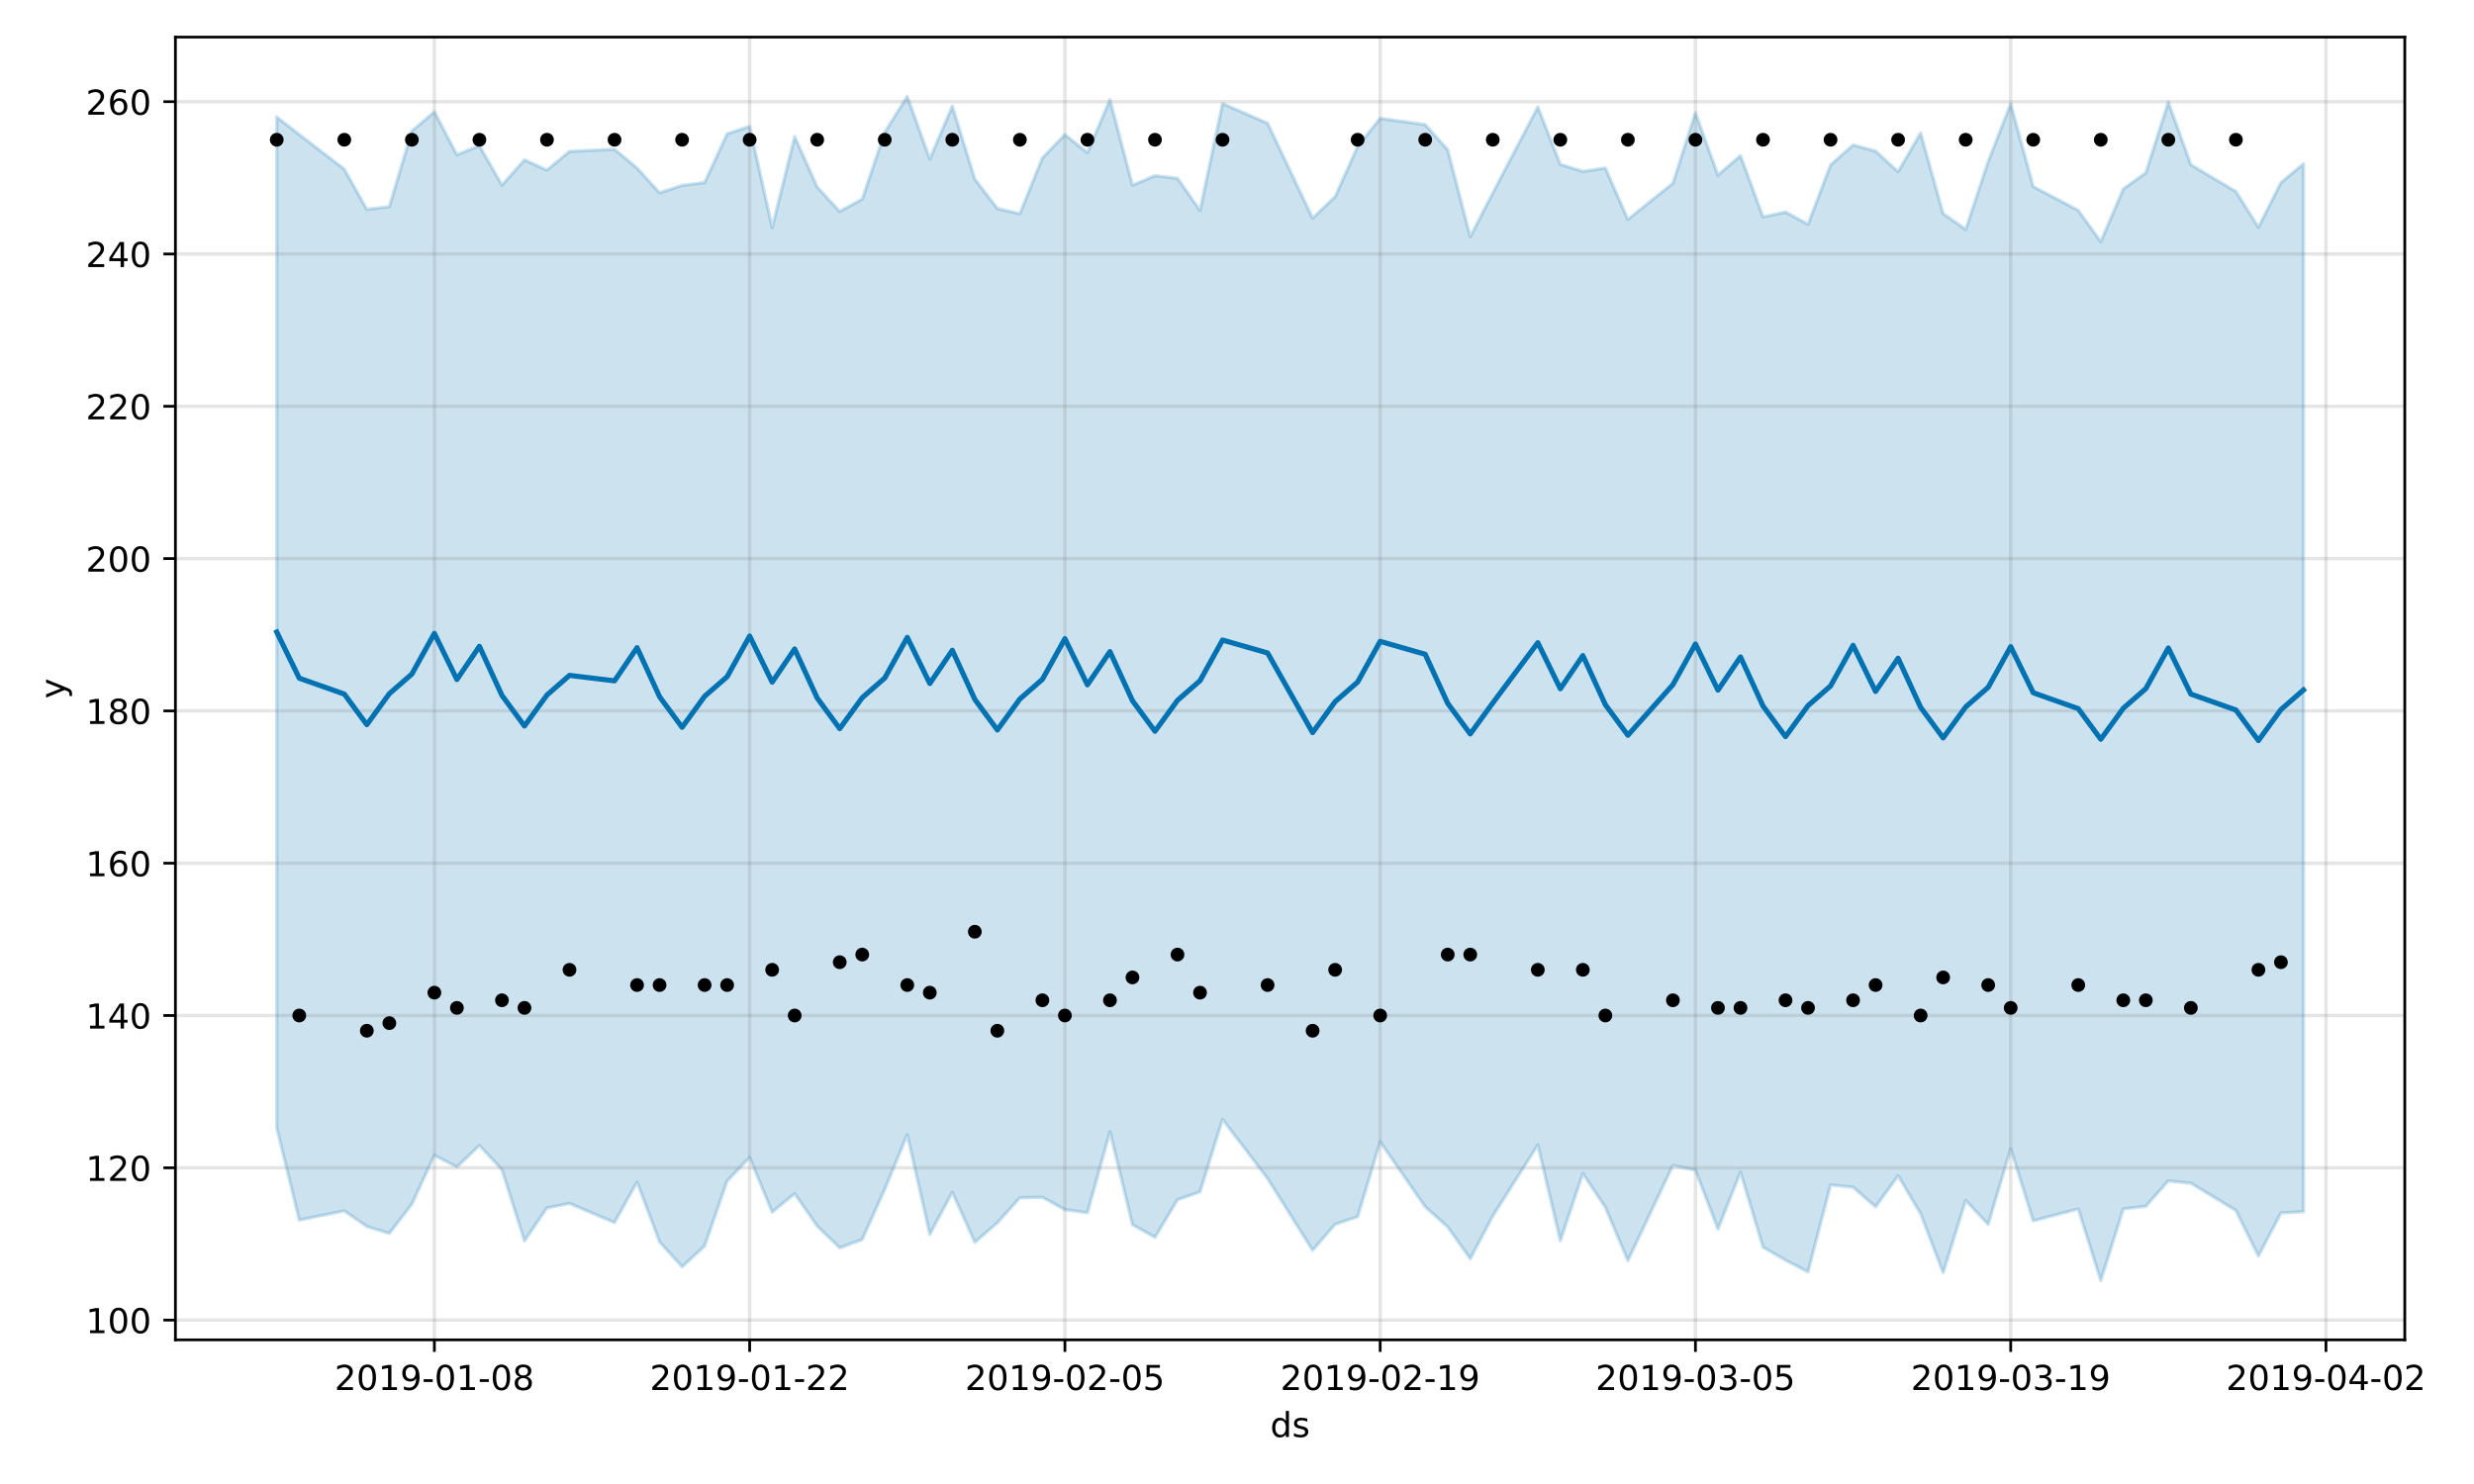 <?xml version="1.0" encoding="utf-8" standalone="no"?>
<!DOCTYPE svg PUBLIC "-//W3C//DTD SVG 1.1//EN"
  "http://www.w3.org/Graphics/SVG/1.1/DTD/svg11.dtd">
<!-- Created with matplotlib (https://matplotlib.org/) -->
<svg height="432pt" version="1.1" viewBox="0 0 720 432" width="720pt" xmlns="http://www.w3.org/2000/svg" xmlns:xlink="http://www.w3.org/1999/xlink">
 <defs>
  <style type="text/css">
*{stroke-linecap:butt;stroke-linejoin:round;}
  </style>
 </defs>
 <g id="figure_1">
  <g id="patch_1">
   <path d="M 0 432 
L 720 432 
L 720 0 
L 0 0 
z
" style="fill:#ffffff;"/>
  </g>
  <g id="axes_1">
   <g id="patch_2">
    <path d="M 51.05 390.04 
L 699.857 390.04 
L 699.857 10.8 
L 51.05 10.8 
z
" style="fill:#ffffff;"/>
   </g>
   <g id="PolyCollection_1">
    <defs>
     <path d="M 80.541 -397.93 
L 80.541 -103.696 
L 87.095 -76.829 
L 100.202 -79.488 
L 106.756 -74.953 
L 113.309 -72.944 
L 119.863 -81.463 
L 126.417 -95.668 
L 132.97 -92.306 
L 139.524 -98.542 
L 146.077 -91.502 
L 152.631 -70.767 
L 159.185 -80.351 
L 165.738 -81.665 
L 178.845 -76.092 
L 185.399 -87.89 
L 191.953 -70.445 
L 198.506 -63.211 
L 205.06 -69.263 
L 211.613 -88.19 
L 218.167 -95.064 
L 224.721 -79.141 
L 231.274 -84.517 
L 237.828 -75.066 
L 244.381 -68.742 
L 250.935 -71.175 
L 257.489 -85.788 
L 264.042 -101.672 
L 270.596 -72.667 
L 277.15 -84.923 
L 283.703 -70.351 
L 290.257 -76.042 
L 296.81 -83.323 
L 303.364 -83.459 
L 309.918 -79.846 
L 316.471 -78.965 
L 323.025 -102.523 
L 329.578 -75.483 
L 336.132 -71.808 
L 342.686 -82.754 
L 349.239 -85.039 
L 355.793 -106.121 
L 368.9 -88.91 
L 382.007 -68.022 
L 388.561 -75.593 
L 395.114 -77.799 
L 401.668 -99.598 
L 414.775 -80.68 
L 421.329 -74.805 
L 427.883 -65.565 
L 434.436 -77.98 
L 447.543 -98.671 
L 454.097 -70.814 
L 460.651 -90.351 
L 467.204 -80.505 
L 473.758 -65.033 
L 486.865 -92.761 
L 493.419 -91.341 
L 499.972 -74.192 
L 506.526 -90.794 
L 513.079 -68.934 
L 519.633 -65.14 
L 526.187 -61.731 
L 532.74 -87.038 
L 539.294 -86.393 
L 545.847 -80.671 
L 552.401 -89.712 
L 558.955 -78.651 
L 565.508 -61.493 
L 572.062 -82.545 
L 578.616 -75.569 
L 585.169 -97.584 
L 591.723 -76.602 
L 604.83 -80.065 
L 611.384 -59.198 
L 617.937 -80.068 
L 624.491 -80.831 
L 631.044 -88.224 
L 637.598 -87.557 
L 650.705 -79.621 
L 657.259 -66.356 
L 663.812 -78.884 
L 670.366 -79.25 
L 670.366 -384.309 
L 670.366 -384.309 
L 663.812 -378.828 
L 657.259 -365.866 
L 650.705 -376.261 
L 637.598 -384.042 
L 631.044 -402.291 
L 624.491 -381.707 
L 617.937 -376.992 
L 611.384 -361.659 
L 604.83 -370.774 
L 591.723 -377.696 
L 585.169 -401.765 
L 578.616 -384.983 
L 572.062 -365.217 
L 565.508 -369.823 
L 558.955 -393.264 
L 552.401 -382.018 
L 545.847 -388.021 
L 539.294 -389.792 
L 532.74 -383.979 
L 526.187 -366.712 
L 519.633 -370.274 
L 513.079 -368.862 
L 506.526 -386.703 
L 499.972 -381.034 
L 493.419 -399.18 
L 486.865 -378.66 
L 473.758 -368.121 
L 467.204 -383.089 
L 460.651 -382.106 
L 454.097 -384.152 
L 447.543 -400.841 
L 434.436 -375.804 
L 427.883 -363.078 
L 421.329 -388.375 
L 414.775 -395.722 
L 401.668 -397.561 
L 395.114 -389.365 
L 388.561 -374.763 
L 382.007 -368.5 
L 368.9 -396.123 
L 355.793 -401.865 
L 349.239 -370.75 
L 342.686 -380.098 
L 336.132 -380.857 
L 329.578 -378.078 
L 323.025 -402.993 
L 316.471 -387.551 
L 309.918 -392.822 
L 303.364 -386.025 
L 296.81 -369.787 
L 290.257 -371.309 
L 283.703 -379.851 
L 277.15 -401.107 
L 270.596 -385.711 
L 264.042 -403.962 
L 257.489 -393.492 
L 250.935 -374.062 
L 244.381 -370.443 
L 237.828 -377.567 
L 231.274 -392.208 
L 224.721 -365.781 
L 218.167 -395.21 
L 211.613 -393.039 
L 205.06 -378.856 
L 198.506 -378.041 
L 191.953 -375.869 
L 185.399 -383.073 
L 178.845 -388.553 
L 165.738 -387.934 
L 159.185 -382.482 
L 152.631 -385.473 
L 146.077 -378.107 
L 139.524 -389.597 
L 132.97 -386.929 
L 126.417 -399.473 
L 119.863 -393.848 
L 113.309 -371.868 
L 106.756 -371.059 
L 100.202 -382.764 
L 87.095 -392.841 
L 80.541 -397.93 
z
" id="mc9615ac368" style="stroke:#0072b2;stroke-opacity:0.2;"/>
    </defs>
    <g clip-path="url(#p0ab0a7079f)">
     <use style="fill:#0072b2;fill-opacity:0.2;stroke:#0072b2;stroke-opacity:0.2;" x="0" xlink:href="#mc9615ac368" y="432"/>
    </g>
   </g>
   <g id="matplotlib.axis_1">
    <g id="xtick_1">
     <g id="line2d_1">
      <path clip-path="url(#p0ab0a7079f)" d="M 126.417 390.04 
L 126.417 10.8 
" style="fill:none;stroke:#808080;stroke-linecap:square;stroke-opacity:0.2;"/>
     </g>
     <g id="line2d_2">
      <defs>
       <path d="M 0 0 
L 0 3.5 
" id="mcc94f9d41e" style="stroke:#000000;stroke-width:0.8;"/>
      </defs>
      <g>
       <use style="stroke:#000000;stroke-width:0.8;" x="126.417" xlink:href="#mcc94f9d41e" y="390.04"/>
      </g>
     </g>
     <g id="text_1">
      <!-- 2019-01-08 -->
      <defs>
       <path d="M 19.188 8.297 
L 53.609 8.297 
L 53.609 0 
L 7.328 0 
L 7.328 8.297 
Q 12.938 14.109 22.625 23.891 
Q 32.328 33.688 34.812 36.531 
Q 39.547 41.844 41.422 45.531 
Q 43.312 49.219 43.312 52.781 
Q 43.312 58.594 39.234 62.25 
Q 35.156 65.922 28.609 65.922 
Q 23.969 65.922 18.812 64.312 
Q 13.672 62.703 7.812 59.422 
L 7.812 69.391 
Q 13.766 71.781 18.938 73 
Q 24.125 74.219 28.422 74.219 
Q 39.75 74.219 46.484 68.547 
Q 53.219 62.891 53.219 53.422 
Q 53.219 48.922 51.531 44.891 
Q 49.859 40.875 45.406 35.406 
Q 44.188 33.984 37.641 27.219 
Q 31.109 20.453 19.188 8.297 
z
" id="DejaVuSans-50"/>
       <path d="M 31.781 66.406 
Q 24.172 66.406 20.328 58.906 
Q 16.5 51.422 16.5 36.375 
Q 16.5 21.391 20.328 13.891 
Q 24.172 6.391 31.781 6.391 
Q 39.453 6.391 43.281 13.891 
Q 47.125 21.391 47.125 36.375 
Q 47.125 51.422 43.281 58.906 
Q 39.453 66.406 31.781 66.406 
z
M 31.781 74.219 
Q 44.047 74.219 50.516 64.516 
Q 56.984 54.828 56.984 36.375 
Q 56.984 17.969 50.516 8.266 
Q 44.047 -1.422 31.781 -1.422 
Q 19.531 -1.422 13.062 8.266 
Q 6.594 17.969 6.594 36.375 
Q 6.594 54.828 13.062 64.516 
Q 19.531 74.219 31.781 74.219 
z
" id="DejaVuSans-48"/>
       <path d="M 12.406 8.297 
L 28.516 8.297 
L 28.516 63.922 
L 10.984 60.406 
L 10.984 69.391 
L 28.422 72.906 
L 38.281 72.906 
L 38.281 8.297 
L 54.391 8.297 
L 54.391 0 
L 12.406 0 
z
" id="DejaVuSans-49"/>
       <path d="M 10.984 1.516 
L 10.984 10.5 
Q 14.703 8.734 18.5 7.812 
Q 22.312 6.891 25.984 6.891 
Q 35.75 6.891 40.891 13.453 
Q 46.047 20.016 46.781 33.406 
Q 43.953 29.203 39.594 26.953 
Q 35.25 24.703 29.984 24.703 
Q 19.047 24.703 12.672 31.312 
Q 6.297 37.938 6.297 49.422 
Q 6.297 60.641 12.938 67.422 
Q 19.578 74.219 30.609 74.219 
Q 43.266 74.219 49.922 64.516 
Q 56.594 54.828 56.594 36.375 
Q 56.594 19.141 48.406 8.859 
Q 40.234 -1.422 26.422 -1.422 
Q 22.703 -1.422 18.891 -0.688 
Q 15.094 0.047 10.984 1.516 
z
M 30.609 32.422 
Q 37.25 32.422 41.125 36.953 
Q 45.016 41.5 45.016 49.422 
Q 45.016 57.281 41.125 61.844 
Q 37.25 66.406 30.609 66.406 
Q 23.969 66.406 20.094 61.844 
Q 16.219 57.281 16.219 49.422 
Q 16.219 41.5 20.094 36.953 
Q 23.969 32.422 30.609 32.422 
z
" id="DejaVuSans-57"/>
       <path d="M 4.891 31.391 
L 31.203 31.391 
L 31.203 23.391 
L 4.891 23.391 
z
" id="DejaVuSans-45"/>
       <path d="M 31.781 34.625 
Q 24.75 34.625 20.719 30.859 
Q 16.703 27.094 16.703 20.516 
Q 16.703 13.922 20.719 10.156 
Q 24.75 6.391 31.781 6.391 
Q 38.812 6.391 42.859 10.172 
Q 46.922 13.969 46.922 20.516 
Q 46.922 27.094 42.891 30.859 
Q 38.875 34.625 31.781 34.625 
z
M 21.922 38.812 
Q 15.578 40.375 12.031 44.719 
Q 8.5 49.078 8.5 55.328 
Q 8.5 64.062 14.719 69.141 
Q 20.953 74.219 31.781 74.219 
Q 42.672 74.219 48.875 69.141 
Q 55.078 64.062 55.078 55.328 
Q 55.078 49.078 51.531 44.719 
Q 48 40.375 41.703 38.812 
Q 48.828 37.156 52.797 32.312 
Q 56.781 27.484 56.781 20.516 
Q 56.781 9.906 50.312 4.234 
Q 43.844 -1.422 31.781 -1.422 
Q 19.734 -1.422 13.25 4.234 
Q 6.781 9.906 6.781 20.516 
Q 6.781 27.484 10.781 32.312 
Q 14.797 37.156 21.922 38.812 
z
M 18.312 54.391 
Q 18.312 48.734 21.844 45.562 
Q 25.391 42.391 31.781 42.391 
Q 38.141 42.391 41.719 45.562 
Q 45.312 48.734 45.312 54.391 
Q 45.312 60.062 41.719 63.234 
Q 38.141 66.406 31.781 66.406 
Q 25.391 66.406 21.844 63.234 
Q 18.312 60.062 18.312 54.391 
z
" id="DejaVuSans-56"/>
      </defs>
      <g transform="translate(97.359 404.638)scale(0.1 -0.1)">
       <use xlink:href="#DejaVuSans-50"/>
       <use x="63.623" xlink:href="#DejaVuSans-48"/>
       <use x="127.246" xlink:href="#DejaVuSans-49"/>
       <use x="190.869" xlink:href="#DejaVuSans-57"/>
       <use x="254.492" xlink:href="#DejaVuSans-45"/>
       <use x="290.576" xlink:href="#DejaVuSans-48"/>
       <use x="354.199" xlink:href="#DejaVuSans-49"/>
       <use x="417.822" xlink:href="#DejaVuSans-45"/>
       <use x="453.906" xlink:href="#DejaVuSans-48"/>
       <use x="517.529" xlink:href="#DejaVuSans-56"/>
      </g>
     </g>
    </g>
    <g id="xtick_2">
     <g id="line2d_3">
      <path clip-path="url(#p0ab0a7079f)" d="M 218.167 390.04 
L 218.167 10.8 
" style="fill:none;stroke:#808080;stroke-linecap:square;stroke-opacity:0.2;"/>
     </g>
     <g id="line2d_4">
      <g>
       <use style="stroke:#000000;stroke-width:0.8;" x="218.167" xlink:href="#mcc94f9d41e" y="390.04"/>
      </g>
     </g>
     <g id="text_2">
      <!-- 2019-01-22 -->
      <g transform="translate(189.109 404.638)scale(0.1 -0.1)">
       <use xlink:href="#DejaVuSans-50"/>
       <use x="63.623" xlink:href="#DejaVuSans-48"/>
       <use x="127.246" xlink:href="#DejaVuSans-49"/>
       <use x="190.869" xlink:href="#DejaVuSans-57"/>
       <use x="254.492" xlink:href="#DejaVuSans-45"/>
       <use x="290.576" xlink:href="#DejaVuSans-48"/>
       <use x="354.199" xlink:href="#DejaVuSans-49"/>
       <use x="417.822" xlink:href="#DejaVuSans-45"/>
       <use x="453.906" xlink:href="#DejaVuSans-50"/>
       <use x="517.529" xlink:href="#DejaVuSans-50"/>
      </g>
     </g>
    </g>
    <g id="xtick_3">
     <g id="line2d_5">
      <path clip-path="url(#p0ab0a7079f)" d="M 309.918 390.04 
L 309.918 10.8 
" style="fill:none;stroke:#808080;stroke-linecap:square;stroke-opacity:0.2;"/>
     </g>
     <g id="line2d_6">
      <g>
       <use style="stroke:#000000;stroke-width:0.8;" x="309.918" xlink:href="#mcc94f9d41e" y="390.04"/>
      </g>
     </g>
     <g id="text_3">
      <!-- 2019-02-05 -->
      <defs>
       <path d="M 10.797 72.906 
L 49.516 72.906 
L 49.516 64.594 
L 19.828 64.594 
L 19.828 46.734 
Q 21.969 47.469 24.109 47.828 
Q 26.266 48.188 28.422 48.188 
Q 40.625 48.188 47.75 41.5 
Q 54.891 34.812 54.891 23.391 
Q 54.891 11.625 47.562 5.094 
Q 40.234 -1.422 26.906 -1.422 
Q 22.312 -1.422 17.547 -0.641 
Q 12.797 0.141 7.719 1.703 
L 7.719 11.625 
Q 12.109 9.234 16.797 8.062 
Q 21.484 6.891 26.703 6.891 
Q 35.156 6.891 40.078 11.328 
Q 45.016 15.766 45.016 23.391 
Q 45.016 31 40.078 35.438 
Q 35.156 39.891 26.703 39.891 
Q 22.75 39.891 18.812 39.016 
Q 14.891 38.141 10.797 36.281 
z
" id="DejaVuSans-53"/>
      </defs>
      <g transform="translate(280.86 404.638)scale(0.1 -0.1)">
       <use xlink:href="#DejaVuSans-50"/>
       <use x="63.623" xlink:href="#DejaVuSans-48"/>
       <use x="127.246" xlink:href="#DejaVuSans-49"/>
       <use x="190.869" xlink:href="#DejaVuSans-57"/>
       <use x="254.492" xlink:href="#DejaVuSans-45"/>
       <use x="290.576" xlink:href="#DejaVuSans-48"/>
       <use x="354.199" xlink:href="#DejaVuSans-50"/>
       <use x="417.822" xlink:href="#DejaVuSans-45"/>
       <use x="453.906" xlink:href="#DejaVuSans-48"/>
       <use x="517.529" xlink:href="#DejaVuSans-53"/>
      </g>
     </g>
    </g>
    <g id="xtick_4">
     <g id="line2d_7">
      <path clip-path="url(#p0ab0a7079f)" d="M 401.668 390.04 
L 401.668 10.8 
" style="fill:none;stroke:#808080;stroke-linecap:square;stroke-opacity:0.2;"/>
     </g>
     <g id="line2d_8">
      <g>
       <use style="stroke:#000000;stroke-width:0.8;" x="401.668" xlink:href="#mcc94f9d41e" y="390.04"/>
      </g>
     </g>
     <g id="text_4">
      <!-- 2019-02-19 -->
      <g transform="translate(372.61 404.638)scale(0.1 -0.1)">
       <use xlink:href="#DejaVuSans-50"/>
       <use x="63.623" xlink:href="#DejaVuSans-48"/>
       <use x="127.246" xlink:href="#DejaVuSans-49"/>
       <use x="190.869" xlink:href="#DejaVuSans-57"/>
       <use x="254.492" xlink:href="#DejaVuSans-45"/>
       <use x="290.576" xlink:href="#DejaVuSans-48"/>
       <use x="354.199" xlink:href="#DejaVuSans-50"/>
       <use x="417.822" xlink:href="#DejaVuSans-45"/>
       <use x="453.906" xlink:href="#DejaVuSans-49"/>
       <use x="517.529" xlink:href="#DejaVuSans-57"/>
      </g>
     </g>
    </g>
    <g id="xtick_5">
     <g id="line2d_9">
      <path clip-path="url(#p0ab0a7079f)" d="M 493.419 390.04 
L 493.419 10.8 
" style="fill:none;stroke:#808080;stroke-linecap:square;stroke-opacity:0.2;"/>
     </g>
     <g id="line2d_10">
      <g>
       <use style="stroke:#000000;stroke-width:0.8;" x="493.419" xlink:href="#mcc94f9d41e" y="390.04"/>
      </g>
     </g>
     <g id="text_5">
      <!-- 2019-03-05 -->
      <defs>
       <path d="M 40.578 39.312 
Q 47.656 37.797 51.625 33 
Q 55.609 28.219 55.609 21.188 
Q 55.609 10.406 48.188 4.484 
Q 40.766 -1.422 27.094 -1.422 
Q 22.516 -1.422 17.656 -0.516 
Q 12.797 0.391 7.625 2.203 
L 7.625 11.719 
Q 11.719 9.328 16.594 8.109 
Q 21.484 6.891 26.812 6.891 
Q 36.078 6.891 40.938 10.547 
Q 45.797 14.203 45.797 21.188 
Q 45.797 27.641 41.281 31.266 
Q 36.766 34.906 28.719 34.906 
L 20.219 34.906 
L 20.219 43.016 
L 29.109 43.016 
Q 36.375 43.016 40.234 45.922 
Q 44.094 48.828 44.094 54.297 
Q 44.094 59.906 40.109 62.906 
Q 36.141 65.922 28.719 65.922 
Q 24.656 65.922 20.016 65.031 
Q 15.375 64.156 9.812 62.312 
L 9.812 71.094 
Q 15.438 72.656 20.344 73.438 
Q 25.25 74.219 29.594 74.219 
Q 40.828 74.219 47.359 69.109 
Q 53.906 64.016 53.906 55.328 
Q 53.906 49.266 50.438 45.094 
Q 46.969 40.922 40.578 39.312 
z
" id="DejaVuSans-51"/>
      </defs>
      <g transform="translate(464.361 404.638)scale(0.1 -0.1)">
       <use xlink:href="#DejaVuSans-50"/>
       <use x="63.623" xlink:href="#DejaVuSans-48"/>
       <use x="127.246" xlink:href="#DejaVuSans-49"/>
       <use x="190.869" xlink:href="#DejaVuSans-57"/>
       <use x="254.492" xlink:href="#DejaVuSans-45"/>
       <use x="290.576" xlink:href="#DejaVuSans-48"/>
       <use x="354.199" xlink:href="#DejaVuSans-51"/>
       <use x="417.822" xlink:href="#DejaVuSans-45"/>
       <use x="453.906" xlink:href="#DejaVuSans-48"/>
       <use x="517.529" xlink:href="#DejaVuSans-53"/>
      </g>
     </g>
    </g>
    <g id="xtick_6">
     <g id="line2d_11">
      <path clip-path="url(#p0ab0a7079f)" d="M 585.169 390.04 
L 585.169 10.8 
" style="fill:none;stroke:#808080;stroke-linecap:square;stroke-opacity:0.2;"/>
     </g>
     <g id="line2d_12">
      <g>
       <use style="stroke:#000000;stroke-width:0.8;" x="585.169" xlink:href="#mcc94f9d41e" y="390.04"/>
      </g>
     </g>
     <g id="text_6">
      <!-- 2019-03-19 -->
      <g transform="translate(556.111 404.638)scale(0.1 -0.1)">
       <use xlink:href="#DejaVuSans-50"/>
       <use x="63.623" xlink:href="#DejaVuSans-48"/>
       <use x="127.246" xlink:href="#DejaVuSans-49"/>
       <use x="190.869" xlink:href="#DejaVuSans-57"/>
       <use x="254.492" xlink:href="#DejaVuSans-45"/>
       <use x="290.576" xlink:href="#DejaVuSans-48"/>
       <use x="354.199" xlink:href="#DejaVuSans-51"/>
       <use x="417.822" xlink:href="#DejaVuSans-45"/>
       <use x="453.906" xlink:href="#DejaVuSans-49"/>
       <use x="517.529" xlink:href="#DejaVuSans-57"/>
      </g>
     </g>
    </g>
    <g id="xtick_7">
     <g id="line2d_13">
      <path clip-path="url(#p0ab0a7079f)" d="M 676.92 390.04 
L 676.92 10.8 
" style="fill:none;stroke:#808080;stroke-linecap:square;stroke-opacity:0.2;"/>
     </g>
     <g id="line2d_14">
      <g>
       <use style="stroke:#000000;stroke-width:0.8;" x="676.92" xlink:href="#mcc94f9d41e" y="390.04"/>
      </g>
     </g>
     <g id="text_7">
      <!-- 2019-04-02 -->
      <defs>
       <path d="M 37.797 64.312 
L 12.891 25.391 
L 37.797 25.391 
z
M 35.203 72.906 
L 47.609 72.906 
L 47.609 25.391 
L 58.016 25.391 
L 58.016 17.188 
L 47.609 17.188 
L 47.609 0 
L 37.797 0 
L 37.797 17.188 
L 4.891 17.188 
L 4.891 26.703 
z
" id="DejaVuSans-52"/>
      </defs>
      <g transform="translate(647.862 404.638)scale(0.1 -0.1)">
       <use xlink:href="#DejaVuSans-50"/>
       <use x="63.623" xlink:href="#DejaVuSans-48"/>
       <use x="127.246" xlink:href="#DejaVuSans-49"/>
       <use x="190.869" xlink:href="#DejaVuSans-57"/>
       <use x="254.492" xlink:href="#DejaVuSans-45"/>
       <use x="290.576" xlink:href="#DejaVuSans-48"/>
       <use x="354.199" xlink:href="#DejaVuSans-52"/>
       <use x="417.822" xlink:href="#DejaVuSans-45"/>
       <use x="453.906" xlink:href="#DejaVuSans-48"/>
       <use x="517.529" xlink:href="#DejaVuSans-50"/>
      </g>
     </g>
    </g>
    <g id="text_8">
     <!-- ds -->
     <defs>
      <path d="M 45.406 46.391 
L 45.406 75.984 
L 54.391 75.984 
L 54.391 0 
L 45.406 0 
L 45.406 8.203 
Q 42.578 3.328 38.25 0.953 
Q 33.938 -1.422 27.875 -1.422 
Q 17.969 -1.422 11.734 6.484 
Q 5.516 14.406 5.516 27.297 
Q 5.516 40.188 11.734 48.094 
Q 17.969 56 27.875 56 
Q 33.938 56 38.25 53.625 
Q 42.578 51.266 45.406 46.391 
z
M 14.797 27.297 
Q 14.797 17.391 18.875 11.75 
Q 22.953 6.109 30.078 6.109 
Q 37.203 6.109 41.297 11.75 
Q 45.406 17.391 45.406 27.297 
Q 45.406 37.203 41.297 42.844 
Q 37.203 48.484 30.078 48.484 
Q 22.953 48.484 18.875 42.844 
Q 14.797 37.203 14.797 27.297 
z
" id="DejaVuSans-100"/>
      <path d="M 44.281 53.078 
L 44.281 44.578 
Q 40.484 46.531 36.375 47.5 
Q 32.281 48.484 27.875 48.484 
Q 21.188 48.484 17.844 46.438 
Q 14.5 44.391 14.5 40.281 
Q 14.5 37.156 16.891 35.375 
Q 19.281 33.594 26.516 31.984 
L 29.594 31.297 
Q 39.156 29.25 43.188 25.516 
Q 47.219 21.781 47.219 15.094 
Q 47.219 7.469 41.188 3.016 
Q 35.156 -1.422 24.609 -1.422 
Q 20.219 -1.422 15.453 -0.562 
Q 10.688 0.297 5.422 2 
L 5.422 11.281 
Q 10.406 8.688 15.234 7.391 
Q 20.062 6.109 24.812 6.109 
Q 31.156 6.109 34.562 8.281 
Q 37.984 10.453 37.984 14.406 
Q 37.984 18.062 35.516 20.016 
Q 33.062 21.969 24.703 23.781 
L 21.578 24.516 
Q 13.234 26.266 9.516 29.906 
Q 5.812 33.547 5.812 39.891 
Q 5.812 47.609 11.281 51.797 
Q 16.75 56 26.812 56 
Q 31.781 56 36.172 55.266 
Q 40.578 54.547 44.281 53.078 
z
" id="DejaVuSans-115"/>
     </defs>
     <g transform="translate(369.675 418.317)scale(0.1 -0.1)">
      <use xlink:href="#DejaVuSans-100"/>
      <use x="63.477" xlink:href="#DejaVuSans-115"/>
     </g>
    </g>
   </g>
   <g id="matplotlib.axis_2">
    <g id="ytick_1">
     <g id="line2d_15">
      <path clip-path="url(#p0ab0a7079f)" d="M 51.05 384.292 
L 699.857 384.292 
" style="fill:none;stroke:#808080;stroke-linecap:square;stroke-opacity:0.2;"/>
     </g>
     <g id="line2d_16">
      <defs>
       <path d="M 0 0 
L -3.5 0 
" id="m4623c6a331" style="stroke:#000000;stroke-width:0.8;"/>
      </defs>
      <g>
       <use style="stroke:#000000;stroke-width:0.8;" x="51.05" xlink:href="#m4623c6a331" y="384.292"/>
      </g>
     </g>
     <g id="text_9">
      <!-- 100 -->
      <g transform="translate(24.962 388.091)scale(0.1 -0.1)">
       <use xlink:href="#DejaVuSans-49"/>
       <use x="63.623" xlink:href="#DejaVuSans-48"/>
       <use x="127.246" xlink:href="#DejaVuSans-48"/>
      </g>
     </g>
    </g>
    <g id="ytick_2">
     <g id="line2d_17">
      <path clip-path="url(#p0ab0a7079f)" d="M 51.05 339.955 
L 699.857 339.955 
" style="fill:none;stroke:#808080;stroke-linecap:square;stroke-opacity:0.2;"/>
     </g>
     <g id="line2d_18">
      <g>
       <use style="stroke:#000000;stroke-width:0.8;" x="51.05" xlink:href="#m4623c6a331" y="339.955"/>
      </g>
     </g>
     <g id="text_10">
      <!-- 120 -->
      <g transform="translate(24.962 343.755)scale(0.1 -0.1)">
       <use xlink:href="#DejaVuSans-49"/>
       <use x="63.623" xlink:href="#DejaVuSans-50"/>
       <use x="127.246" xlink:href="#DejaVuSans-48"/>
      </g>
     </g>
    </g>
    <g id="ytick_3">
     <g id="line2d_19">
      <path clip-path="url(#p0ab0a7079f)" d="M 51.05 295.619 
L 699.857 295.619 
" style="fill:none;stroke:#808080;stroke-linecap:square;stroke-opacity:0.2;"/>
     </g>
     <g id="line2d_20">
      <g>
       <use style="stroke:#000000;stroke-width:0.8;" x="51.05" xlink:href="#m4623c6a331" y="295.619"/>
      </g>
     </g>
     <g id="text_11">
      <!-- 140 -->
      <g transform="translate(24.962 299.418)scale(0.1 -0.1)">
       <use xlink:href="#DejaVuSans-49"/>
       <use x="63.623" xlink:href="#DejaVuSans-52"/>
       <use x="127.246" xlink:href="#DejaVuSans-48"/>
      </g>
     </g>
    </g>
    <g id="ytick_4">
     <g id="line2d_21">
      <path clip-path="url(#p0ab0a7079f)" d="M 51.05 251.282 
L 699.857 251.282 
" style="fill:none;stroke:#808080;stroke-linecap:square;stroke-opacity:0.2;"/>
     </g>
     <g id="line2d_22">
      <g>
       <use style="stroke:#000000;stroke-width:0.8;" x="51.05" xlink:href="#m4623c6a331" y="251.282"/>
      </g>
     </g>
     <g id="text_12">
      <!-- 160 -->
      <defs>
       <path d="M 33.016 40.375 
Q 26.375 40.375 22.484 35.828 
Q 18.609 31.297 18.609 23.391 
Q 18.609 15.531 22.484 10.953 
Q 26.375 6.391 33.016 6.391 
Q 39.656 6.391 43.531 10.953 
Q 47.406 15.531 47.406 23.391 
Q 47.406 31.297 43.531 35.828 
Q 39.656 40.375 33.016 40.375 
z
M 52.594 71.297 
L 52.594 62.312 
Q 48.875 64.062 45.094 64.984 
Q 41.312 65.922 37.594 65.922 
Q 27.828 65.922 22.672 59.328 
Q 17.531 52.734 16.797 39.406 
Q 19.672 43.656 24.016 45.922 
Q 28.375 48.188 33.594 48.188 
Q 44.578 48.188 50.953 41.516 
Q 57.328 34.859 57.328 23.391 
Q 57.328 12.156 50.688 5.359 
Q 44.047 -1.422 33.016 -1.422 
Q 20.359 -1.422 13.672 8.266 
Q 6.984 17.969 6.984 36.375 
Q 6.984 53.656 15.188 63.938 
Q 23.391 74.219 37.203 74.219 
Q 40.922 74.219 44.703 73.484 
Q 48.484 72.75 52.594 71.297 
z
" id="DejaVuSans-54"/>
      </defs>
      <g transform="translate(24.962 255.081)scale(0.1 -0.1)">
       <use xlink:href="#DejaVuSans-49"/>
       <use x="63.623" xlink:href="#DejaVuSans-54"/>
       <use x="127.246" xlink:href="#DejaVuSans-48"/>
      </g>
     </g>
    </g>
    <g id="ytick_5">
     <g id="line2d_23">
      <path clip-path="url(#p0ab0a7079f)" d="M 51.05 206.945 
L 699.857 206.945 
" style="fill:none;stroke:#808080;stroke-linecap:square;stroke-opacity:0.2;"/>
     </g>
     <g id="line2d_24">
      <g>
       <use style="stroke:#000000;stroke-width:0.8;" x="51.05" xlink:href="#m4623c6a331" y="206.945"/>
      </g>
     </g>
     <g id="text_13">
      <!-- 180 -->
      <g transform="translate(24.962 210.744)scale(0.1 -0.1)">
       <use xlink:href="#DejaVuSans-49"/>
       <use x="63.623" xlink:href="#DejaVuSans-56"/>
       <use x="127.246" xlink:href="#DejaVuSans-48"/>
      </g>
     </g>
    </g>
    <g id="ytick_6">
     <g id="line2d_25">
      <path clip-path="url(#p0ab0a7079f)" d="M 51.05 162.608 
L 699.857 162.608 
" style="fill:none;stroke:#808080;stroke-linecap:square;stroke-opacity:0.2;"/>
     </g>
     <g id="line2d_26">
      <g>
       <use style="stroke:#000000;stroke-width:0.8;" x="51.05" xlink:href="#m4623c6a331" y="162.608"/>
      </g>
     </g>
     <g id="text_14">
      <!-- 200 -->
      <g transform="translate(24.962 166.408)scale(0.1 -0.1)">
       <use xlink:href="#DejaVuSans-50"/>
       <use x="63.623" xlink:href="#DejaVuSans-48"/>
       <use x="127.246" xlink:href="#DejaVuSans-48"/>
      </g>
     </g>
    </g>
    <g id="ytick_7">
     <g id="line2d_27">
      <path clip-path="url(#p0ab0a7079f)" d="M 51.05 118.272 
L 699.857 118.272 
" style="fill:none;stroke:#808080;stroke-linecap:square;stroke-opacity:0.2;"/>
     </g>
     <g id="line2d_28">
      <g>
       <use style="stroke:#000000;stroke-width:0.8;" x="51.05" xlink:href="#m4623c6a331" y="118.272"/>
      </g>
     </g>
     <g id="text_15">
      <!-- 220 -->
      <g transform="translate(24.962 122.071)scale(0.1 -0.1)">
       <use xlink:href="#DejaVuSans-50"/>
       <use x="63.623" xlink:href="#DejaVuSans-50"/>
       <use x="127.246" xlink:href="#DejaVuSans-48"/>
      </g>
     </g>
    </g>
    <g id="ytick_8">
     <g id="line2d_29">
      <path clip-path="url(#p0ab0a7079f)" d="M 51.05 73.935 
L 699.857 73.935 
" style="fill:none;stroke:#808080;stroke-linecap:square;stroke-opacity:0.2;"/>
     </g>
     <g id="line2d_30">
      <g>
       <use style="stroke:#000000;stroke-width:0.8;" x="51.05" xlink:href="#m4623c6a331" y="73.935"/>
      </g>
     </g>
     <g id="text_16">
      <!-- 240 -->
      <g transform="translate(24.962 77.734)scale(0.1 -0.1)">
       <use xlink:href="#DejaVuSans-50"/>
       <use x="63.623" xlink:href="#DejaVuSans-52"/>
       <use x="127.246" xlink:href="#DejaVuSans-48"/>
      </g>
     </g>
    </g>
    <g id="ytick_9">
     <g id="line2d_31">
      <path clip-path="url(#p0ab0a7079f)" d="M 51.05 29.598 
L 699.857 29.598 
" style="fill:none;stroke:#808080;stroke-linecap:square;stroke-opacity:0.2;"/>
     </g>
     <g id="line2d_32">
      <g>
       <use style="stroke:#000000;stroke-width:0.8;" x="51.05" xlink:href="#m4623c6a331" y="29.598"/>
      </g>
     </g>
     <g id="text_17">
      <!-- 260 -->
      <g transform="translate(24.962 33.397)scale(0.1 -0.1)">
       <use xlink:href="#DejaVuSans-50"/>
       <use x="63.623" xlink:href="#DejaVuSans-54"/>
       <use x="127.246" xlink:href="#DejaVuSans-48"/>
      </g>
     </g>
    </g>
    <g id="text_18">
     <!-- y -->
     <defs>
      <path d="M 32.172 -5.078 
Q 28.375 -14.844 24.75 -17.812 
Q 21.141 -20.797 15.094 -20.797 
L 7.906 -20.797 
L 7.906 -13.281 
L 13.188 -13.281 
Q 16.891 -13.281 18.938 -11.516 
Q 21 -9.766 23.484 -3.219 
L 25.094 0.875 
L 2.984 54.688 
L 12.5 54.688 
L 29.594 11.922 
L 46.688 54.688 
L 56.203 54.688 
z
" id="DejaVuSans-121"/>
     </defs>
     <g transform="translate(18.883 203.379)rotate(-90)scale(0.1 -0.1)">
      <use xlink:href="#DejaVuSans-121"/>
     </g>
    </g>
   </g>
   <g id="line2d_33">
    <defs>
     <path d="M 0 1.5 
C 0.398 1.5 0.779 1.342 1.061 1.061 
C 1.342 0.779 1.5 0.398 1.5 0 
C 1.5 -0.398 1.342 -0.779 1.061 -1.061 
C 0.779 -1.342 0.398 -1.5 0 -1.5 
C -0.398 -1.5 -0.779 -1.342 -1.061 -1.061 
C -1.342 -0.779 -1.5 -0.398 -1.5 0 
C -1.5 0.398 -1.342 0.779 -1.061 1.061 
C -0.779 1.342 -0.398 1.5 0 1.5 
z
" id="md177148bbe" style="stroke:#000000;"/>
    </defs>
    <g clip-path="url(#p0ab0a7079f)">
     <use style="stroke:#000000;" x="80.541" xlink:href="#md177148bbe" y="40.682"/>
     <use style="stroke:#000000;" x="87.095" xlink:href="#md177148bbe" y="295.619"/>
     <use style="stroke:#000000;" x="100.202" xlink:href="#md177148bbe" y="40.682"/>
     <use style="stroke:#000000;" x="106.756" xlink:href="#md177148bbe" y="300.052"/>
     <use style="stroke:#000000;" x="113.309" xlink:href="#md177148bbe" y="297.836"/>
     <use style="stroke:#000000;" x="119.863" xlink:href="#md177148bbe" y="40.682"/>
     <use style="stroke:#000000;" x="126.417" xlink:href="#md177148bbe" y="288.968"/>
     <use style="stroke:#000000;" x="132.97" xlink:href="#md177148bbe" y="293.402"/>
     <use style="stroke:#000000;" x="139.524" xlink:href="#md177148bbe" y="40.682"/>
     <use style="stroke:#000000;" x="146.077" xlink:href="#md177148bbe" y="291.185"/>
     <use style="stroke:#000000;" x="152.631" xlink:href="#md177148bbe" y="293.402"/>
     <use style="stroke:#000000;" x="159.185" xlink:href="#md177148bbe" y="40.682"/>
     <use style="stroke:#000000;" x="165.738" xlink:href="#md177148bbe" y="282.318"/>
     <use style="stroke:#000000;" x="178.845" xlink:href="#md177148bbe" y="40.682"/>
     <use style="stroke:#000000;" x="185.399" xlink:href="#md177148bbe" y="286.751"/>
     <use style="stroke:#000000;" x="191.953" xlink:href="#md177148bbe" y="286.751"/>
     <use style="stroke:#000000;" x="198.506" xlink:href="#md177148bbe" y="40.682"/>
     <use style="stroke:#000000;" x="205.06" xlink:href="#md177148bbe" y="286.751"/>
     <use style="stroke:#000000;" x="211.613" xlink:href="#md177148bbe" y="286.751"/>
     <use style="stroke:#000000;" x="218.167" xlink:href="#md177148bbe" y="40.682"/>
     <use style="stroke:#000000;" x="224.721" xlink:href="#md177148bbe" y="282.318"/>
     <use style="stroke:#000000;" x="231.274" xlink:href="#md177148bbe" y="295.619"/>
     <use style="stroke:#000000;" x="237.828" xlink:href="#md177148bbe" y="40.682"/>
     <use style="stroke:#000000;" x="244.381" xlink:href="#md177148bbe" y="280.101"/>
     <use style="stroke:#000000;" x="250.935" xlink:href="#md177148bbe" y="277.884"/>
     <use style="stroke:#000000;" x="257.489" xlink:href="#md177148bbe" y="40.682"/>
     <use style="stroke:#000000;" x="264.042" xlink:href="#md177148bbe" y="286.751"/>
     <use style="stroke:#000000;" x="270.596" xlink:href="#md177148bbe" y="288.968"/>
     <use style="stroke:#000000;" x="277.15" xlink:href="#md177148bbe" y="40.682"/>
     <use style="stroke:#000000;" x="283.703" xlink:href="#md177148bbe" y="271.233"/>
     <use style="stroke:#000000;" x="290.257" xlink:href="#md177148bbe" y="300.052"/>
     <use style="stroke:#000000;" x="296.81" xlink:href="#md177148bbe" y="40.682"/>
     <use style="stroke:#000000;" x="303.364" xlink:href="#md177148bbe" y="291.185"/>
     <use style="stroke:#000000;" x="309.918" xlink:href="#md177148bbe" y="295.619"/>
     <use style="stroke:#000000;" x="316.471" xlink:href="#md177148bbe" y="40.682"/>
     <use style="stroke:#000000;" x="323.025" xlink:href="#md177148bbe" y="291.185"/>
     <use style="stroke:#000000;" x="329.578" xlink:href="#md177148bbe" y="284.535"/>
     <use style="stroke:#000000;" x="336.132" xlink:href="#md177148bbe" y="40.682"/>
     <use style="stroke:#000000;" x="342.686" xlink:href="#md177148bbe" y="277.884"/>
     <use style="stroke:#000000;" x="349.239" xlink:href="#md177148bbe" y="288.968"/>
     <use style="stroke:#000000;" x="355.793" xlink:href="#md177148bbe" y="40.682"/>
     <use style="stroke:#000000;" x="368.9" xlink:href="#md177148bbe" y="286.751"/>
     <use style="stroke:#000000;" x="382.007" xlink:href="#md177148bbe" y="300.052"/>
     <use style="stroke:#000000;" x="388.561" xlink:href="#md177148bbe" y="282.318"/>
     <use style="stroke:#000000;" x="395.114" xlink:href="#md177148bbe" y="40.682"/>
     <use style="stroke:#000000;" x="401.668" xlink:href="#md177148bbe" y="295.619"/>
     <use style="stroke:#000000;" x="414.775" xlink:href="#md177148bbe" y="40.682"/>
     <use style="stroke:#000000;" x="421.329" xlink:href="#md177148bbe" y="277.884"/>
     <use style="stroke:#000000;" x="427.883" xlink:href="#md177148bbe" y="277.884"/>
     <use style="stroke:#000000;" x="434.436" xlink:href="#md177148bbe" y="40.682"/>
     <use style="stroke:#000000;" x="447.543" xlink:href="#md177148bbe" y="282.318"/>
     <use style="stroke:#000000;" x="454.097" xlink:href="#md177148bbe" y="40.682"/>
     <use style="stroke:#000000;" x="460.651" xlink:href="#md177148bbe" y="282.318"/>
     <use style="stroke:#000000;" x="467.204" xlink:href="#md177148bbe" y="295.619"/>
     <use style="stroke:#000000;" x="473.758" xlink:href="#md177148bbe" y="40.682"/>
     <use style="stroke:#000000;" x="486.865" xlink:href="#md177148bbe" y="291.185"/>
     <use style="stroke:#000000;" x="493.419" xlink:href="#md177148bbe" y="40.682"/>
     <use style="stroke:#000000;" x="499.972" xlink:href="#md177148bbe" y="293.402"/>
     <use style="stroke:#000000;" x="506.526" xlink:href="#md177148bbe" y="293.402"/>
     <use style="stroke:#000000;" x="513.079" xlink:href="#md177148bbe" y="40.682"/>
     <use style="stroke:#000000;" x="519.633" xlink:href="#md177148bbe" y="291.185"/>
     <use style="stroke:#000000;" x="526.187" xlink:href="#md177148bbe" y="293.402"/>
     <use style="stroke:#000000;" x="532.74" xlink:href="#md177148bbe" y="40.682"/>
     <use style="stroke:#000000;" x="539.294" xlink:href="#md177148bbe" y="291.185"/>
     <use style="stroke:#000000;" x="545.847" xlink:href="#md177148bbe" y="286.751"/>
     <use style="stroke:#000000;" x="552.401" xlink:href="#md177148bbe" y="40.682"/>
     <use style="stroke:#000000;" x="558.955" xlink:href="#md177148bbe" y="295.619"/>
     <use style="stroke:#000000;" x="565.508" xlink:href="#md177148bbe" y="284.535"/>
     <use style="stroke:#000000;" x="572.062" xlink:href="#md177148bbe" y="40.682"/>
     <use style="stroke:#000000;" x="578.616" xlink:href="#md177148bbe" y="286.751"/>
     <use style="stroke:#000000;" x="585.169" xlink:href="#md177148bbe" y="293.402"/>
     <use style="stroke:#000000;" x="591.723" xlink:href="#md177148bbe" y="40.682"/>
     <use style="stroke:#000000;" x="604.83" xlink:href="#md177148bbe" y="286.751"/>
     <use style="stroke:#000000;" x="611.384" xlink:href="#md177148bbe" y="40.682"/>
     <use style="stroke:#000000;" x="617.937" xlink:href="#md177148bbe" y="291.185"/>
     <use style="stroke:#000000;" x="624.491" xlink:href="#md177148bbe" y="291.185"/>
     <use style="stroke:#000000;" x="631.044" xlink:href="#md177148bbe" y="40.682"/>
     <use style="stroke:#000000;" x="637.598" xlink:href="#md177148bbe" y="293.402"/>
     <use style="stroke:#000000;" x="650.705" xlink:href="#md177148bbe" y="40.682"/>
     <use style="stroke:#000000;" x="657.259" xlink:href="#md177148bbe" y="282.318"/>
     <use style="stroke:#000000;" x="663.812" xlink:href="#md177148bbe" y="280.101"/>
    </g>
   </g>
   <g id="line2d_34">
    <path clip-path="url(#p0ab0a7079f)" d="M 80.541 184.003 
L 87.095 197.418 
L 100.202 202.051 
L 106.756 210.946 
L 113.309 201.93 
L 119.863 196.218 
L 126.417 184.389 
L 132.97 197.804 
L 139.524 188.148 
L 146.077 202.437 
L 152.631 211.332 
L 159.185 202.317 
L 165.738 196.604 
L 178.845 198.19 
L 185.399 188.534 
L 191.953 202.823 
L 198.506 211.718 
L 205.06 202.703 
L 211.613 196.99 
L 218.167 185.161 
L 224.721 198.576 
L 231.274 188.921 
L 237.828 203.209 
L 244.381 212.104 
L 250.935 203.089 
L 257.489 197.376 
L 264.042 185.547 
L 270.596 198.962 
L 277.15 189.307 
L 283.703 203.595 
L 290.257 212.49 
L 296.81 203.475 
L 303.364 197.762 
L 309.918 185.933 
L 316.471 199.348 
L 323.025 189.693 
L 329.578 203.981 
L 336.132 212.876 
L 342.686 203.861 
L 349.239 198.148 
L 355.793 186.319 
L 368.9 190.079 
L 382.007 213.262 
L 388.561 204.247 
L 395.114 198.534 
L 401.668 186.705 
L 414.775 190.465 
L 421.329 204.753 
L 427.883 213.648 
L 434.436 204.633 
L 447.543 187.091 
L 454.097 200.506 
L 460.651 190.851 
L 467.204 205.139 
L 473.758 214.034 
L 486.865 199.306 
L 493.419 187.477 
L 499.972 200.892 
L 506.526 191.237 
L 513.079 205.525 
L 519.633 214.42 
L 526.187 205.405 
L 532.74 199.692 
L 539.294 187.863 
L 545.847 201.278 
L 552.401 191.623 
L 558.955 205.911 
L 565.508 214.806 
L 572.062 205.791 
L 578.616 200.078 
L 585.169 188.249 
L 591.723 201.664 
L 604.83 206.297 
L 611.384 215.192 
L 617.937 206.177 
L 624.491 200.464 
L 631.044 188.635 
L 637.598 202.05 
L 650.705 206.683 
L 657.259 215.578 
L 663.812 206.563 
L 670.366 200.85 
" style="fill:none;stroke:#0072b2;stroke-linecap:square;stroke-width:1.5;"/>
   </g>
   <g id="patch_3">
    <path d="M 51.05 390.04 
L 51.05 10.8 
" style="fill:none;stroke:#000000;stroke-linecap:square;stroke-linejoin:miter;stroke-width:0.8;"/>
   </g>
   <g id="patch_4">
    <path d="M 699.857 390.04 
L 699.857 10.8 
" style="fill:none;stroke:#000000;stroke-linecap:square;stroke-linejoin:miter;stroke-width:0.8;"/>
   </g>
   <g id="patch_5">
    <path d="M 51.05 390.04 
L 699.857 390.04 
" style="fill:none;stroke:#000000;stroke-linecap:square;stroke-linejoin:miter;stroke-width:0.8;"/>
   </g>
   <g id="patch_6">
    <path d="M 51.05 10.8 
L 699.857 10.8 
" style="fill:none;stroke:#000000;stroke-linecap:square;stroke-linejoin:miter;stroke-width:0.8;"/>
   </g>
  </g>
 </g>
 <defs>
  <clipPath id="p0ab0a7079f">
   <rect height="379.24" width="648.807" x="51.05" y="10.8"/>
  </clipPath>
 </defs>
</svg>
